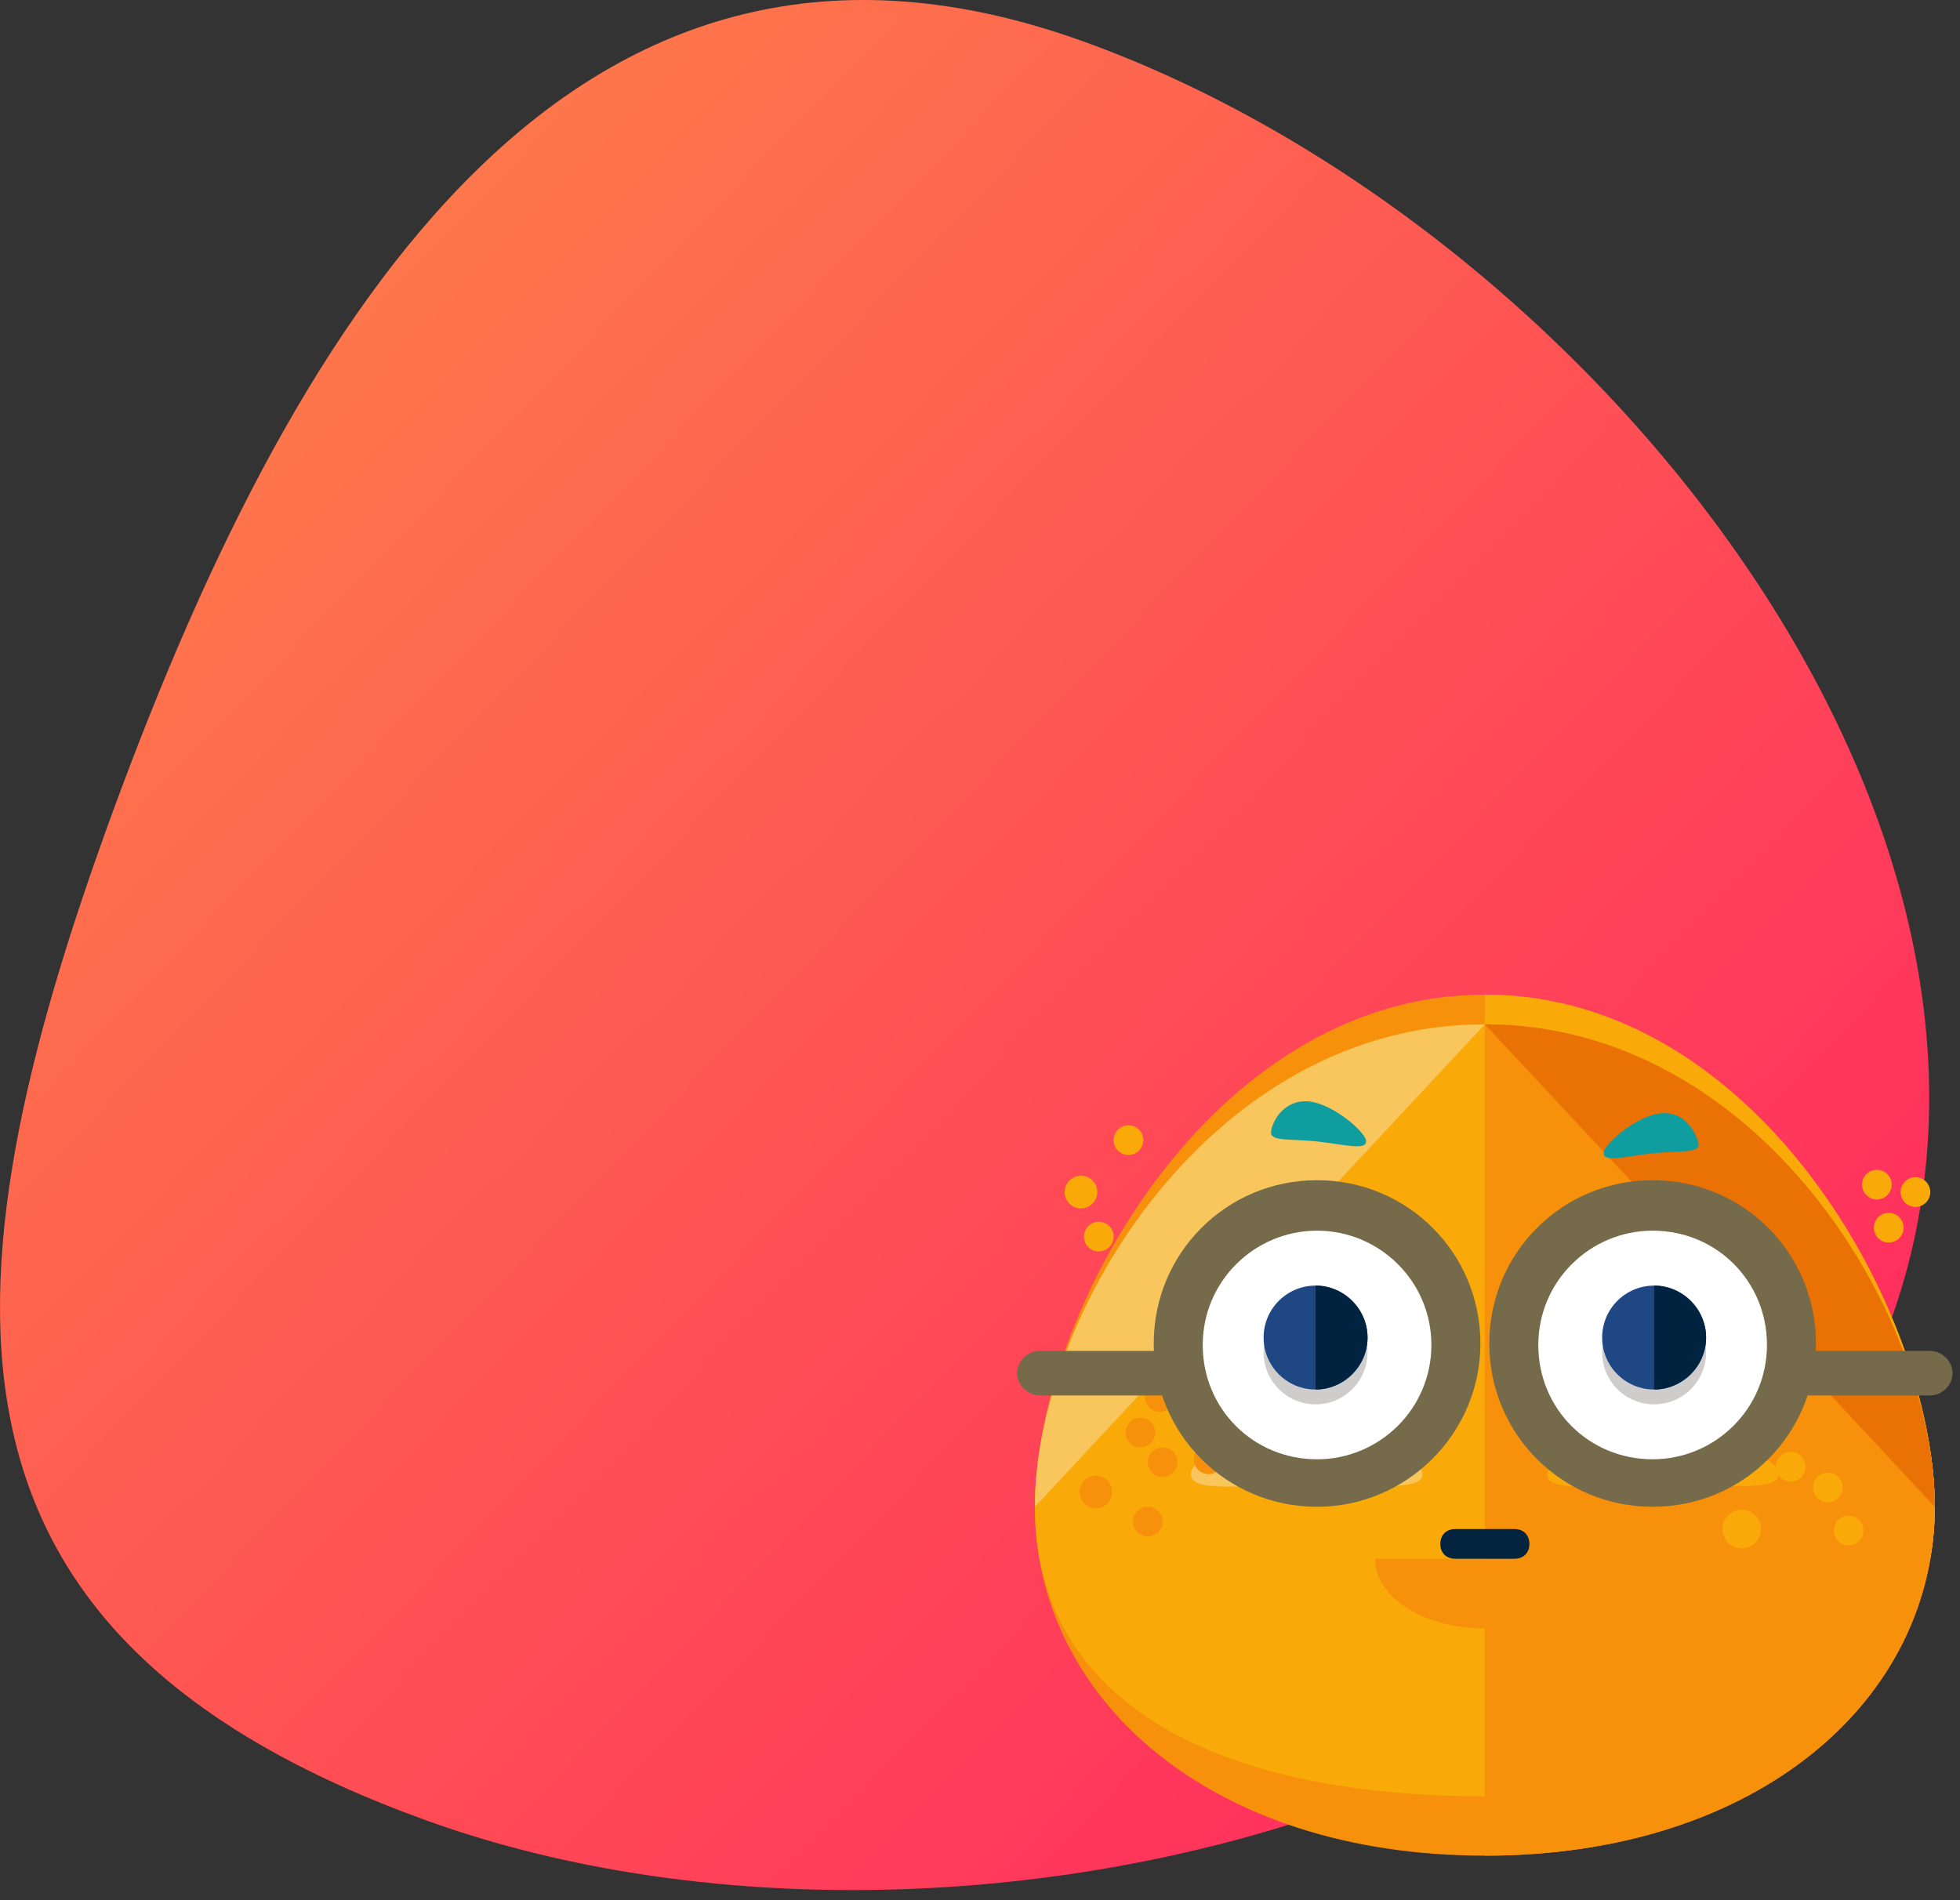 <svg xmlns="http://www.w3.org/2000/svg" width="132" height="128" viewBox="0 0 132 128">
    <rect x="0" y="0" width="132" height="128" fill="#333333" stroke="none"/>
    <defs>
        <linearGradient id="prefix__a" x1="0%" x2="100%" y1="1.986%" y2="98.014%">
            <stop offset="0%" stop-color="#FE8D45"/>
            <stop offset="100%" stop-color="#FF1963"/>
        </linearGradient>
    </defs>
    <g fill="none" fill-rule="evenodd">
        <path fill="url(#prefix__a)" d="M28.804 122.658c34.004 12.237 86.082.135 98.449-33.463 12.366-33.597-20.32-74.178-54.324-86.415C38.925-9.457 20.105 20.693 7.739 54.29-4.628 87.889-5.2 110.422 28.804 122.659z"/>
        <g fill-rule="nonzero">
            <g transform="translate(68 67) translate(1)">
                <path fill="#F7910B" d="M61.3 34.5C61.3 47.5 49.4 58 31 58S.7 47.5.7 34.5 12.6 2 31 2s30.3 19.5 30.3 32.5z"/>
                <path fill="#F7910B" d="M61.3 34.5C61.3 47.5 49.4 54 31 54S.7 47.5.7 34.5 12.6 0 31 0s30.3 21.5 30.3 34.5z"/>
                <path fill="#F9A908" d="M31 0c18.4 0 30.3 21.5 30.3 34.5S49.4 54 31 54"/>
                <path fill="#F9A908" d="M61.3 34.5C61.3 47.5 49.4 54 31 54S.7 47.5.7 34.5 12.6 2 31 2s30.3 19.5 30.3 32.5z"/>
                <path fill="#F9C55D" d="M.7 34.5C.7 21.5 12.6 2 31 2"/>
                <path fill="#F7910B" d="M31 2c18.4 0 30.3 19.5 30.3 32.5S49.4 58 31 58"/>
                <path fill="#EA7103" d="M31 2c18.4 0 30.3 19.5 30.3 32.5"/>
                <g>
                    <path fill="#F9C55D" d="M15.8 2.3c0 1.2-3.5.7-7.8.7S.2 3.6.2 2.3C.2 1.1 3.7.1 8 .1s7.8 1 7.8 2.2z" transform="translate(11 30)"/>
                    <path fill="#F9A908" d="M39.8 2.3c0 1.2-3.5.7-7.8.7s-7.8.6-7.8-.7c0-1.2 3.5-2.2 7.8-2.2s7.8 1 7.8 2.2z" transform="translate(11 30)"/>
                </g>
                <circle cx="9.3" cy="31.5" r="1" fill="#F7910B"/>
                <circle cx="4.8" cy="33.5" r="1.1" fill="#F7910B"/>
                <circle cx="7.8" cy="29.5" r="1" fill="#F7910B"/>
                <circle cx="12.4" cy="31.3" r="1" fill="#F7910B"/>
                <circle cx="51.6" cy="31.8" r="1" fill="#F9A908"/>
                <circle cx="54.1" cy="33.2" r="1" fill="#F9A908"/>
                <circle cx="48.8" cy="24.4" r="1" fill="#F9A908"/>
                <circle cx="48.3" cy="36" r="1.3" fill="#F9A908"/>
                <circle cx="55.5" cy="36.1" r="1" fill="#F9A908"/>
                <circle cx="8.3" cy="35.5" r="1" fill="#F7910B"/>
                <circle cx="9.1" cy="27.1" r="1" fill="#F7910B"/>
                <circle cx="3.8" cy="13.3" r="1.1" fill="#F9A908"/>
                <circle cx="7" cy="9.8" r="1" fill="#F9A908"/>
                <circle cx="58.2" cy="15.7" r="1" fill="#F9A908"/>
                <circle cx="57.4" cy="12.8" r="1" fill="#F9A908"/>
                <circle cx="60" cy="13.3" r="1" fill="#F9A908"/>
                <circle cx="5" cy="16.3" r="1" fill="#F9A908"/>
                <g transform="translate(8 12)">
                    <circle cx="11.7" cy="11.6" r="9.3" fill="#FFF"/>
                    <path fill="#756A49" d="M11.7 22.5c-6.1 0-11-4.9-11-11s4.9-11 11-11 11 4.9 11 11-5 11-11 11zm0-18.6C7.5 3.9 4 7.3 4 11.6c0 4.3 3.4 7.7 7.7 7.7 4.2 0 7.7-3.4 7.7-7.7 0-4.3-3.5-7.7-7.7-7.7z"/>
                    <g>
                        <path fill="#FFF" d="M20.7 11.6c0 5.2-4.2 9.3-9.3 9.3-5.2 0-9.3-4.2-9.3-9.3 0-5.1 4.2-9.3 9.3-9.3 5.1-.1 9.3 4.1 9.3 9.3z" transform="translate(23)"/>
                        <path fill="#756A49" d="M11.3 22.5c-6.1 0-11-4.9-11-11s4.9-11 11-11 11 4.9 11 11-4.9 11-11 11zm0-18.6c-4.2 0-7.7 3.4-7.7 7.7 0 4.3 3.4 7.7 7.7 7.7 4.2 0 7.7-3.4 7.7-7.7 0-4.3-3.4-7.7-7.7-7.7z" transform="translate(23)"/>
                    </g>
                    <g transform="translate(8 7)">
                        <circle cx="3.6" cy="5.1" r="3.5" fill="#CECDCC"/>
                        <circle cx="26.4" cy="5.1" r="3.5" fill="#CECDCC"/>
                        <circle cx="3.6" cy="4.1" r="3.5" fill="#1E4784"/>
                        <path fill="#00233F" d="M3.6.6c1.9 0 3.5 1.6 3.5 3.5S5.5 7.6 3.6 7.6"/>
                        <circle cx="26.4" cy="4.1" r="3.5" fill="#1E4784"/>
                        <path fill="#00233F" d="M26.4.6c1.9 0 3.5 1.6 3.5 3.5s-1.6 3.5-3.5 3.5"/>
                    </g>
                </g>
            </g>
            <g>
                <path fill="#FFF" d="M2 1.5L11 1.5" transform="translate(68 67) translate(0 24)"/>
                <path fill="#756A49" d="M11 3H2C1.2 3 .5 2.3.5 1.5S1.2 0 2 0h9c.8 0 1.5.7 1.5 1.5S11.8 3 11 3z" transform="translate(68 67) translate(0 24)"/>
                <g>
                    <path fill="#FFF" d="M2 1.5L11 1.5" transform="translate(68 67) translate(0 24) translate(51)"/>
                    <path fill="#756A49" d="M11 3H2C1.2 3 .5 2.3.5 1.5S1.2 0 2 0h9c.8 0 1.5.7 1.5 1.5S11.8 3 11 3z" transform="translate(68 67) translate(0 24) translate(51)"/>
                </g>
            </g>
            <g fill="#109DA0">
                <path d="M7 2.9c0 .6-1.5.2-3.2 0C2 2.7.6 2.9.6 2.3S1.4 0 3.2.2C4.9.4 7.1 2.4 7 2.9zM23 3.7c0 .6 1.5.2 3.2 0 1.8-.2 3.2 0 3.2-.6-.1-.6-.8-2.3-2.6-2.1-1.7.2-3.9 2.2-3.8 2.7z" transform="translate(68 67) translate(17 7)"/>
            </g>
            <g>
                <path fill="#F7910B" d="M15.4 2c0 2.6-3.3 4.7-7.4 4.7C3.9 6.7.6 4.6.6 2" transform="translate(68 67) translate(24 36)"/>
                <path fill="#02243E" d="M10 2H6c-.6 0-1-.4-1-1s.4-1 1-1h4c.6 0 1 .4 1 1s-.4 1-1 1z" transform="translate(68 67) translate(24 36)"/>
            </g>
        </g>
    </g>
</svg>
